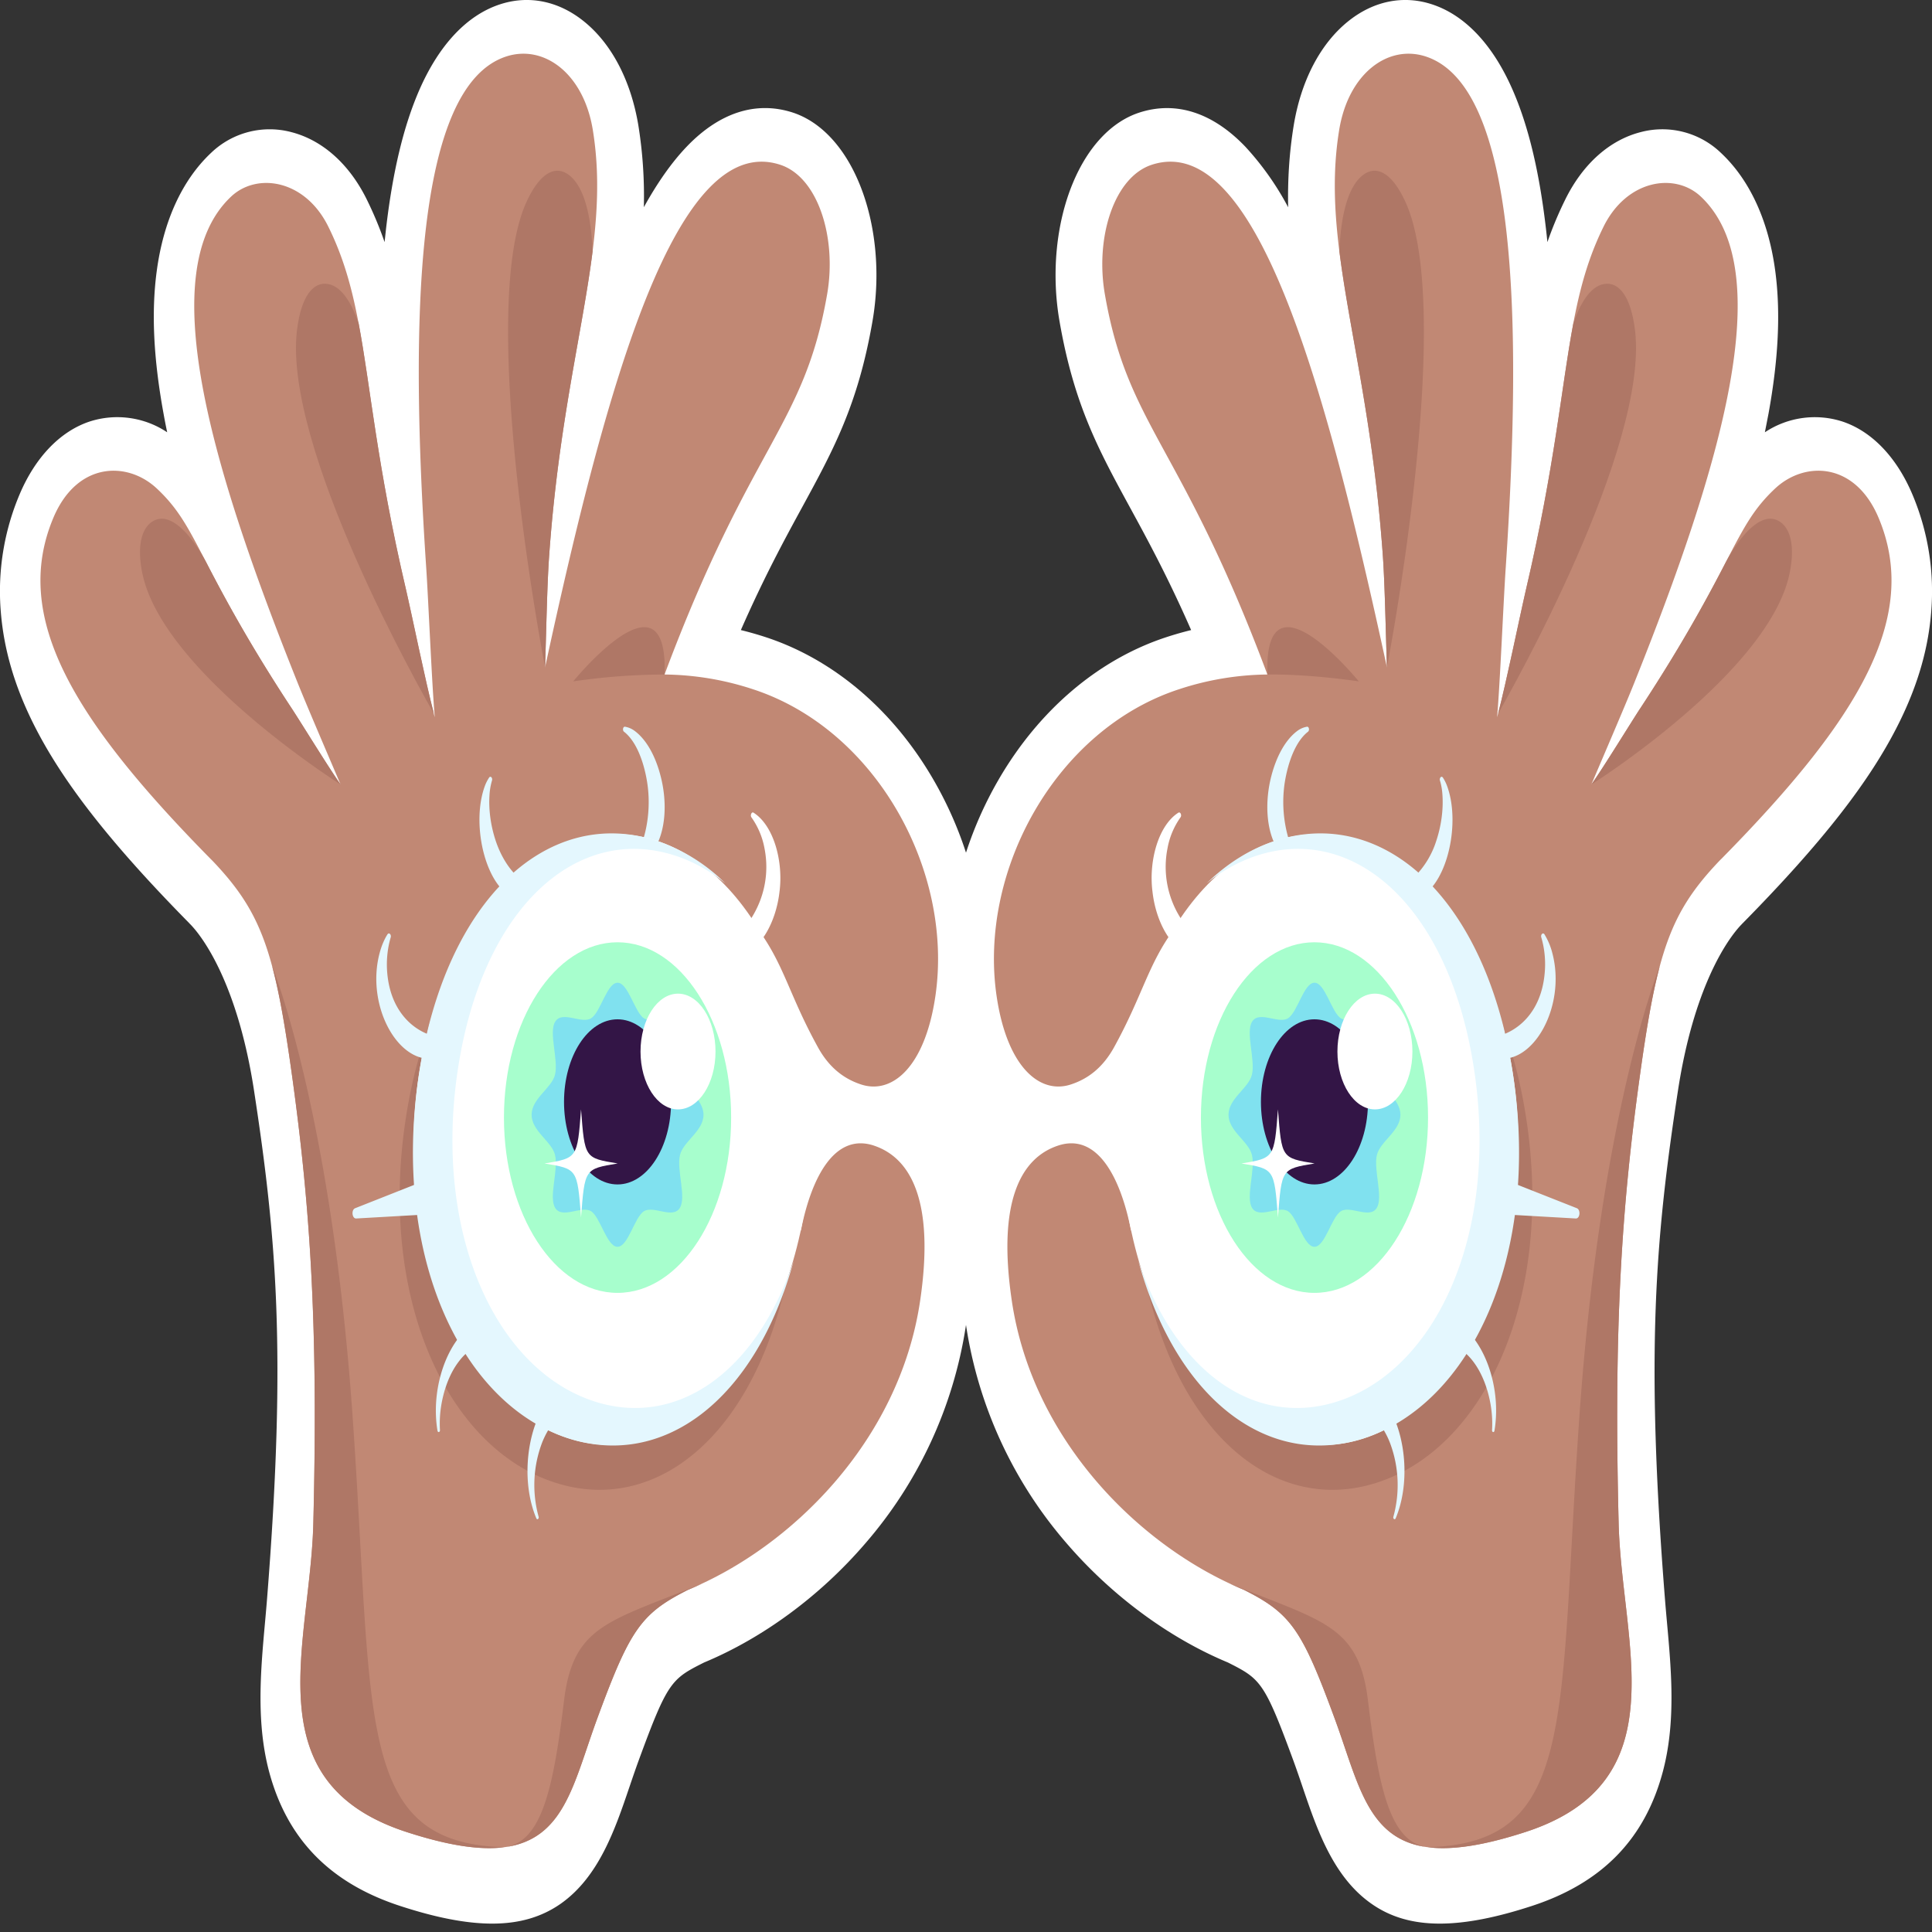 <svg xmlns="http://www.w3.org/2000/svg" width="32" height="32" fill="none"><rect width="100%" height="100%" fill="#333333" stroke="none"/><style>.a{fill:#fff}.b{fill:#c18874}.c{fill:#af7766}.d{fill:#e4f7fe}.e{fill:#58595b}.f{fill:#a7fecd}.g{fill:#73d6fa}.h{fill:#331546}@media (color-gamut:p3){.a{fill:oklch(100%0 0)}.b{fill:oklch(67.82%.076 40.14)}.c{fill:oklch(62.25%.075 37.61)}.d{fill:oklch(96.42%.022 221.81)}.e{fill:oklch(46.38%.003 264.53)}.f{fill:oklch(92.87%.108 158.72)}.g{fill:oklch(82.92%.106 224.1)}.h{fill:oklch(26.71%.091 309.82)}}@media (prefers-color-scheme:dark){.a{fill:#a4cced}.b{fill:#79402c}.c{fill:#6e3c2a}.d{fill:#8fabc9}.e{fill:#051e50}.f{fill:#0b43dc}.g{fill:#267d82}.h{fill:#8100b4}@media (color-gamut:p3){.a{fill:oklch(82.77%.063 243.49)}.b{fill:oklch(43.79%.085 39.88)}.c{fill:oklch(41.4%.076 40.37)}.d{fill:oklch(73.05%.054 250.34)}.e{fill:oklch(25.34%.097 261.77)}.f{fill:oklch(46.97%.237 263.8)}.g{fill:oklch(54.17%.08 200.64)}.h{fill:oklch(46.21%.232 311.1)}}}</style><path d="M31.676 8.191c-.259-.614-.668-1.043-1.153-1.207a1.492 1.492 0 0 0-1.291.176l.06-.308c.165-.907.202-1.677.113-2.354-.11-.836-.421-1.516-.9-1.965a1.4 1.4 0 0 0-1.329-.345c-.515.131-.958.526-1.248 1.112a6.177 6.177 0 0 0-.298.71 15.106 15.106 0 0 0-.023-.213c-.111-.959-.293-1.716-.556-2.315-.325-.741-.784-1.228-1.326-1.408-.48-.16-.978-.059-1.4.283-.458.37-.777.983-.898 1.726-.075.462-.1.907-.091 1.35a4.768 4.768 0 0 0-.71-1.004c-.542-.566-1.15-.761-1.756-.564-.46.15-.85.565-1.101 1.169-.277.666-.357 1.5-.22 2.287.24 1.384.648 2.131 1.163 3.077.289.53.626 1.148 1.017 2.038a5.535 5.535 0 0 0-.403.115c-1.126.366-2.115 1.205-2.786 2.362a6.268 6.268 0 0 0-.54 1.21 6.28 6.28 0 0 0-.54-1.21c-.67-1.157-1.66-1.996-2.785-2.362a5.652 5.652 0 0 0-.404-.115c.391-.89.728-1.508 1.017-2.038.515-.946.923-1.693 1.163-3.077.137-.787.057-1.62-.22-2.287-.25-.604-.641-1.02-1.101-1.17-.607-.196-1.214-.001-1.756.565-.246.257-.481.59-.71 1.003a7.365 7.365 0 0 0-.09-1.35c-.122-.741-.44-1.354-.899-1.725-.422-.342-.919-.443-1.4-.283-.542.18-1 .667-1.326 1.408-.263.6-.445 1.357-.556 2.315l-.023.213a6.146 6.146 0 0 0-.297-.71c-.29-.586-.734-.98-1.249-1.112a1.401 1.401 0 0 0-1.329.345c-.478.45-.79 1.13-.9 1.965-.09.677-.052 1.447.114 2.354.018.101.038.204.06.308a1.49 1.49 0 0 0-1.291-.176C.993 7.148.583 7.577.324 8.19a4.116 4.116 0 0 0-.31 1.951c.05.61.223 1.209.532 1.832.476.96 1.275 1.984 2.589 3.318l.002.003.003.003.011.011.009.009c.256.269.791 1.077 1.047 2.743.373 2.434.54 4.344.215 8.438-.072.9-.219 1.906.04 2.864.302 1.108 1.01 1.83 2.167 2.207.597.195 1.097.292 1.524.292.45 0 .816-.109 1.128-.325.638-.445.907-1.238 1.144-1.937.049-.144.1-.294.153-.439.48-1.309.543-1.352 1.084-1.624.975-.406 1.92-1.102 2.662-1.963a7.143 7.143 0 0 0 1.674-3.615l.002-.013.002.013a7.143 7.143 0 0 0 1.674 3.615c.743.86 1.687 1.557 2.662 1.963.54.272.603.316 1.084 1.624.053.145.104.294.153.439.238.7.506 1.492 1.145 1.936.31.217.678.326 1.127.326.426 0 .927-.097 1.524-.292 1.156-.377 1.865-1.099 2.166-2.207.26-.958.113-1.964.041-2.864-.325-4.094-.158-6.004.215-8.438.256-1.666.79-2.474 1.047-2.743l.009-.009.01-.011.003-.003.003-.003c1.314-1.334 2.113-2.357 2.589-3.318.309-.623.483-1.222.532-1.832a4.123 4.123 0 0 0-.31-1.95Z" class="a"/><path d="M14.47 18.973c-.635-.206-1.025.499-1.206 1.415l-.707-4.995c.435.596.511 1.083.99 1.952.183.333.426.523.718.618.515.167 1.054-.292 1.227-1.458.308-2.08-.983-4.426-3.024-5.09a4.819 4.819 0 0 0-1.461-.243c1.436-3.837 2.31-4.101 2.693-6.298.163-.937-.151-1.941-.777-2.145-1.71-.557-2.86 3.543-3.895 8.325.02-.586.033-1.354.066-1.825.234-3.369 1.04-5.14.725-7.076C9.666 1.213 9.006.73 8.38.937c-1.5.497-1.6 4.304-1.32 8.475.037.56.091 1.88.141 2.467-.143-.526-.377-1.688-.479-2.123-.749-3.2-.587-4.594-1.285-6.004-.386-.78-1.181-.898-1.608-.497-1.298 1.22-.34 4.458 1.104 8.062.162.404.531 1.26.707 1.675-.203-.286-.635-.993-.801-1.247-1.592-2.43-1.545-3.003-2.243-3.655-.487-.455-1.32-.444-1.712.486-.696 1.654.339 3.35 2.606 5.652l.001.001.034.034c.813.854 1.029 1.506 1.316 3.58.297 2.156.43 4.125.348 7.39-.05 2.003-1 4.282 1.543 5.11 2.543.828 2.615-.395 3.158-1.875.544-1.48.726-1.743 1.505-2.136 1.7-.7 3.5-2.458 3.845-4.785.242-1.637-.146-2.37-.771-2.574Z" class="b"/><path d="M9.187 24.555c1.77.576 3.499-.93 3.94-3.905.035-.236.06-.47.075-.7l-.437-3.087c-.448-1.11-1.195-1.907-2.11-2.205-1.771-.576-3.5.93-3.94 3.905-.442 2.974.7 5.415 2.472 5.992Z" class="c"/><path d="M12.165 15.537c.35-.308.62-.858.498-1.483a1.282 1.282 0 0 0-.216-.515c-.026-.035.003-.1.035-.078.33.21.495.799.429 1.309-.058.507-.314.963-.657 1.07-.126.046-.197-.2-.09-.303Z" class="a"/><path d="M10.643 13.936c.1-.303.128-.656.075-.985-.053-.327-.175-.67-.383-.832-.014-.01-.02-.037-.013-.058.006-.021.022-.028.036-.023a.368.368 0 0 1 .15.065c.206.151.353.435.434.752.109.416.097.926-.13 1.25-.082.125-.216-.012-.168-.169Z" class="d"/><path d="M13.347 19.916c.405-2.733-.702-5.415-2.473-5.992-1.77-.576-3.535 1.172-3.94 3.905-.405 2.733.702 5.416 2.473 5.992 1.77.576 3.534-1.172 3.94-3.905Z" class="a"/><path d="M9.84 23.21c-1.618-.526-2.662-2.756-2.26-5.473.404-2.717 1.982-4.093 3.6-3.566.3.097.58.253.834.46a2.936 2.936 0 0 0-1.14-.706c-1.77-.577-3.499.93-3.94 3.904-.44 2.975.702 5.416 2.473 5.992 1.567.51 3.101-.611 3.739-2.938-.636 1.882-1.958 2.766-3.307 2.327Z" class="d"/><path d="M7.235 17.524c-.624.139-1.181-.854-.948-1.736.03-.115.074-.222.13-.311.025-.04.068.001.054.05-.056.19-.075.4-.056.6.06.646.457.985.862 1.056.127.03.128.297.002.33l-.045.011ZM8.593 14.9c-.533-.115-.808-1.231-.559-1.89a.667.667 0 0 1 .063-.124c.011-.022.032-.028.046-.007a.06.06 0 0 1 .006.049 1.081 1.081 0 0 0-.042.248c-.016.259.028.525.105.755.077.227.193.424.335.566.047.046.096.087.147.122.105.076.058.31-.057.29l-.044-.009ZM7.14 20.111l-1.24.071c-.07.003-.085-.143-.018-.17l1.199-.474c.105-.041.213.051.24.207.034.177-.058.361-.182.366Z" class="d"/><path d="M4.84 11.746a25.36 25.36 0 0 1-1.425-2.434l-.004-.007c-.044-.085-.473-.878-.86-.682-.194.099-.289.39-.196.86.327 1.646 3.286 3.51 3.286 3.51-.202-.287-.635-.993-.801-1.247Z" class="c"/><path d="m7.201 11.845-.002-.014v.01l.002.004Z" class="e" opacity=".5"/><path d="M9.815 4.166c-.017-.445-.095-.997-.355-1.237-.225-.207-.497-.108-.737.41-.839 1.82.305 7.715.305 7.715.02-.586.033-1.354.066-1.825.154-2.21.553-3.731.721-5.064Zm1.192 7.006a10.618 10.618 0 0 0-1.513.114s1.579-1.942 1.513-.114Zm-2.66 19.424c-2.48-.074-2.154-2.106-2.508-7.152-.354-5.046-1.331-7.44-1.331-7.44.125.466.224 1.05.333 1.84.298 2.156.431 4.124.349 7.39-.05 2.003-1 4.282 1.543 5.11.708.23 1.225.302 1.614.253Zm.995-2.428c-.181 1.487-.376 2.354-.995 2.429 1.005-.128 1.152-1.061 1.544-2.128.544-1.48.726-1.744 1.505-2.136.078-.032.156-.067.234-.103-1.547.63-2.136.687-2.288 1.938Z" class="c"/><path d="M7.246 23.697c-.104-.627.103-1.32.467-1.668.053-.054.127-.033.163.046.041.088.018.212-.048.256a.981.981 0 0 0-.228.219c-.141.183-.24.434-.288.707a1.865 1.865 0 0 0-.025.43c.002.036-.035.046-.04.01Zm1.638 1.453c-.232-.548-.18-1.302.09-1.8.04-.077.114-.091.166-.033.057.065.061.194.009.266a1.424 1.424 0 0 0-.171.314 1.978 1.978 0 0 0-.057 1.224c.01.033-.023.06-.037.028Z" class="d"/><path d="M17.53 18.973c.634-.206 1.025.499 1.205 1.415l.708-4.995c-.435.596-.512 1.083-.99 1.952-.184.333-.426.523-.719.618-.514.167-1.053-.292-1.226-1.458-.308-2.08.982-4.426 3.024-5.09a4.818 4.818 0 0 1 1.46-.243c-1.435-3.837-2.31-4.101-2.692-6.298-.163-.937.151-1.941.777-2.145 1.71-.557 2.86 3.543 3.895 8.325-.02-.586-.034-1.354-.066-1.825-.234-3.369-1.041-5.14-.725-7.076.153-.94.813-1.423 1.438-1.216 1.5.497 1.6 4.304 1.32 8.475-.038.56-.092 1.88-.142 2.467.143-.526.378-1.688.48-2.123.748-3.2.587-4.594 1.284-6.004.387-.78 1.182-.898 1.609-.497 1.298 1.22.339 4.458-1.104 8.062-.162.404-.532 1.26-.707 1.675.202-.286.635-.993.8-1.247 1.592-2.43 1.546-3.003 2.244-3.655.487-.455 1.32-.444 1.712.486.696 1.654-.339 3.35-2.606 5.652l-.002.001-.033.034c-.813.854-1.03 1.506-1.316 3.58-.298 2.156-.43 4.125-.348 7.39.05 2.003 1 4.282-1.543 5.11-2.543.828-2.615-.395-3.159-1.875-.544-1.48-.725-1.743-1.505-2.136-1.7-.7-3.499-2.458-3.844-4.785-.243-1.637.145-2.37.771-2.574Z" class="b"/><path d="M22.813 24.555c-1.77.576-3.5-.93-3.94-3.905a8.781 8.781 0 0 1-.076-.7l.438-3.087c.447-1.11 1.195-1.907 2.11-2.205 1.771-.576 3.5.93 3.94 3.905.442 2.974-.701 5.415-2.472 5.992Z" class="c"/><path d="M19.835 15.537a1.58 1.58 0 0 1-.498-1.483 1.28 1.28 0 0 1 .215-.515c.027-.035-.002-.1-.035-.078-.33.21-.494.799-.428 1.309.057.507.314.963.657 1.07.125.046.196-.2.089-.303Z" class="a"/><path d="M21.356 13.936a2.157 2.157 0 0 1-.075-.985c.054-.327.176-.67.384-.832.014-.01.02-.037.013-.058-.007-.021-.022-.028-.036-.023a.368.368 0 0 0-.15.065c-.206.151-.353.435-.435.752-.108.416-.096.926.13 1.25.082.125.217-.012.17-.169Z" class="d"/><path d="M22.592 23.824c1.771-.577 2.878-3.26 2.473-5.992-.405-2.733-2.17-4.481-3.94-3.905-1.771.576-2.878 3.259-2.473 5.992.405 2.733 2.17 4.481 3.94 3.905Z" class="a"/><path d="M22.16 23.21c1.618-.526 2.662-2.756 2.259-5.473s-1.982-4.093-3.6-3.566a2.594 2.594 0 0 0-.834.46c.337-.328.72-.57 1.14-.706 1.771-.577 3.5.93 3.94 3.904.442 2.975-.701 5.416-2.472 5.992-1.567.51-3.101-.611-3.739-2.938.636 1.882 1.957 2.766 3.306 2.327Z" class="d"/><path d="M24.765 17.524c.624.139 1.18-.854.947-1.736a1.116 1.116 0 0 0-.13-.311c-.024-.04-.068.001-.053.05.056.19.075.4.055.6-.059.646-.457.985-.861 1.056-.128.03-.128.297-.002.33l.044.011ZM23.407 14.9c.533-.115.807-1.231.558-1.89a.67.67 0 0 0-.062-.124c-.011-.022-.033-.028-.046-.007a.06.06 0 0 0-.007.049c.024.077.037.162.042.248.016.259-.027.525-.104.755a1.46 1.46 0 0 1-.335.566 1.109 1.109 0 0 1-.147.122c-.105.076-.059.31.057.29l.044-.009Zm1.453 5.211 1.24.071c.07.003.084-.143.018-.17l-1.2-.474c-.104-.041-.212.051-.24.207-.033.177.059.361.183.366Z" class="d"/><path d="M27.16 11.746a25.37 25.37 0 0 0 1.425-2.434l.004-.007c.044-.085.473-.878.86-.682.194.099.288.39.195.86-.326 1.646-3.285 3.51-3.285 3.51.202-.287.635-.993.8-1.247h.001Z" class="c"/><path d="m24.799 11.845.002-.014v.01l-.002.004Z" class="e" opacity=".5"/><path d="M22.184 4.166c.018-.445.095-.997.356-1.237.225-.207.497-.108.736.41.84 1.82-.304 7.715-.304 7.715-.02-.586-.034-1.354-.066-1.825-.154-2.21-.554-3.731-.721-5.064Zm-1.191 7.006c.727-.008 1.513.114 1.513.114s-1.579-1.942-1.513-.114Zm2.66 19.424c2.48-.074 2.153-2.106 2.508-7.152.354-5.046 1.33-7.44 1.33-7.44-.125.466-.224 1.05-.333 1.84-.298 2.156-.43 4.124-.348 7.39.05 2.003 1 4.282-1.543 5.11-.709.23-1.226.302-1.614.253Zm-.995-2.428c.181 1.487.375 2.354.995 2.429-1.006-.128-1.153-1.061-1.545-2.128-.544-1.48-.725-1.744-1.505-2.136a5.513 5.513 0 0 1-.234-.103c1.548.63 2.137.687 2.289 1.938Z" class="c"/><path d="M24.753 23.697c.105-.627-.102-1.32-.466-1.668-.054-.054-.127-.033-.163.046-.041.088-.018.212.047.256.083.058.16.128.229.219.14.183.24.434.288.707.024.138.034.284.025.43-.003.036.034.046.04.01Zm-1.637 1.453c.231-.548.18-1.302-.091-1.8-.04-.077-.114-.091-.165-.033-.058.065-.062.194-.01.266.068.093.126.196.172.314a1.979 1.979 0 0 1 .057 1.224c-.01.033.023.06.037.028Z" class="d"/><path d="M10.228 21.414c1.04 0 1.882-1.3 1.882-2.904 0-1.603-.843-2.903-1.882-2.903s-1.881 1.3-1.881 2.903c0 1.604.842 2.904 1.881 2.904Z" class="f"/><path d="M11.652 18.464c0 .27-.334.44-.389.665-.06.247.11.701-.004.88-.117.184-.433-.045-.592.052-.159.098-.262.59-.439.59s-.286-.496-.439-.59c-.159-.097-.474.132-.592-.052-.114-.179.057-.633-.004-.88-.055-.224-.388-.395-.388-.665s.333-.44.388-.664c.06-.248-.11-.702.004-.88.118-.185.433.044.592-.053.159-.097.262-.59.44-.59.176 0 .285.496.438.59.159.097.475-.132.592.053.114.178-.056.632.004.88.055.223.389.394.389.664Z" class="g" opacity=".75" style="mix-blend-mode:multiply"/><path d="M10.228 19.618c.49 0 .887-.612.887-1.367 0-.756-.397-1.368-.887-1.368s-.886.612-.886 1.368c0 .755.397 1.367.886 1.367Z" class="h"/><path d="M11.23 18.375c.343 0 .621-.429.621-.958 0-.53-.278-.959-.621-.959-.343 0-.621.43-.621.959 0 .53.278.958.62.958Zm-1.002.895c-.545-.09-.543-.087-.604-.895-.062.808-.06.805-.605.896.545.09.543.087.605.895.061-.808.059-.804.604-.895Z" class="a"/><path d="M21.771 21.414c1.04 0 1.882-1.3 1.882-2.904 0-1.603-.843-2.903-1.882-2.903s-1.88 1.3-1.88 2.903c0 1.604.841 2.904 1.88 2.904Z" class="f"/><path d="M23.195 18.464c0 .27-.334.44-.389.665-.06.247.11.701-.004.88-.117.184-.433-.045-.592.052-.158.098-.262.59-.439.59s-.286-.496-.439-.59c-.158-.097-.474.132-.592-.052-.113-.179.057-.633-.004-.88-.054-.224-.388-.395-.388-.665s.334-.44.388-.664c.06-.248-.11-.702.004-.88.118-.185.434.044.592-.053.16-.097.262-.59.44-.59.176 0 .285.496.438.59.16.097.475-.132.592.053.114.178-.056.632.004.88.055.223.389.394.389.664Z" class="g" opacity=".75" style="mix-blend-mode:multiply"/><path d="M21.771 19.618c.49 0 .887-.612.887-1.367 0-.756-.397-1.368-.887-1.368s-.886.612-.886 1.368c0 .755.397 1.367.886 1.367Z" class="h"/><path d="M22.773 18.375c.343 0 .621-.429.621-.958 0-.53-.278-.959-.62-.959-.344 0-.622.43-.622.959 0 .53.278.958.621.958Zm-1.002.895c-.545-.09-.543-.087-.604-.895-.062.808-.06.805-.605.896.546.09.543.087.605.895.061-.808.059-.804.604-.895Z" class="a"/><path d="M6.723 9.756c-.48-2.048-.585-3.356-.783-4.402-.107-.31-.27-.605-.502-.649-.245-.047-.451.193-.52.772-.227 1.94 2.066 5.99 2.269 6.343-.144-.55-.366-1.644-.464-2.064Zm18.554 0c.48-2.048.585-3.356.783-4.402.107-.31.27-.605.502-.649.245-.047.451.193.52.772.227 1.94-2.066 5.99-2.269 6.343.144-.55.366-1.644.464-2.064Z" class="c"/></svg>
